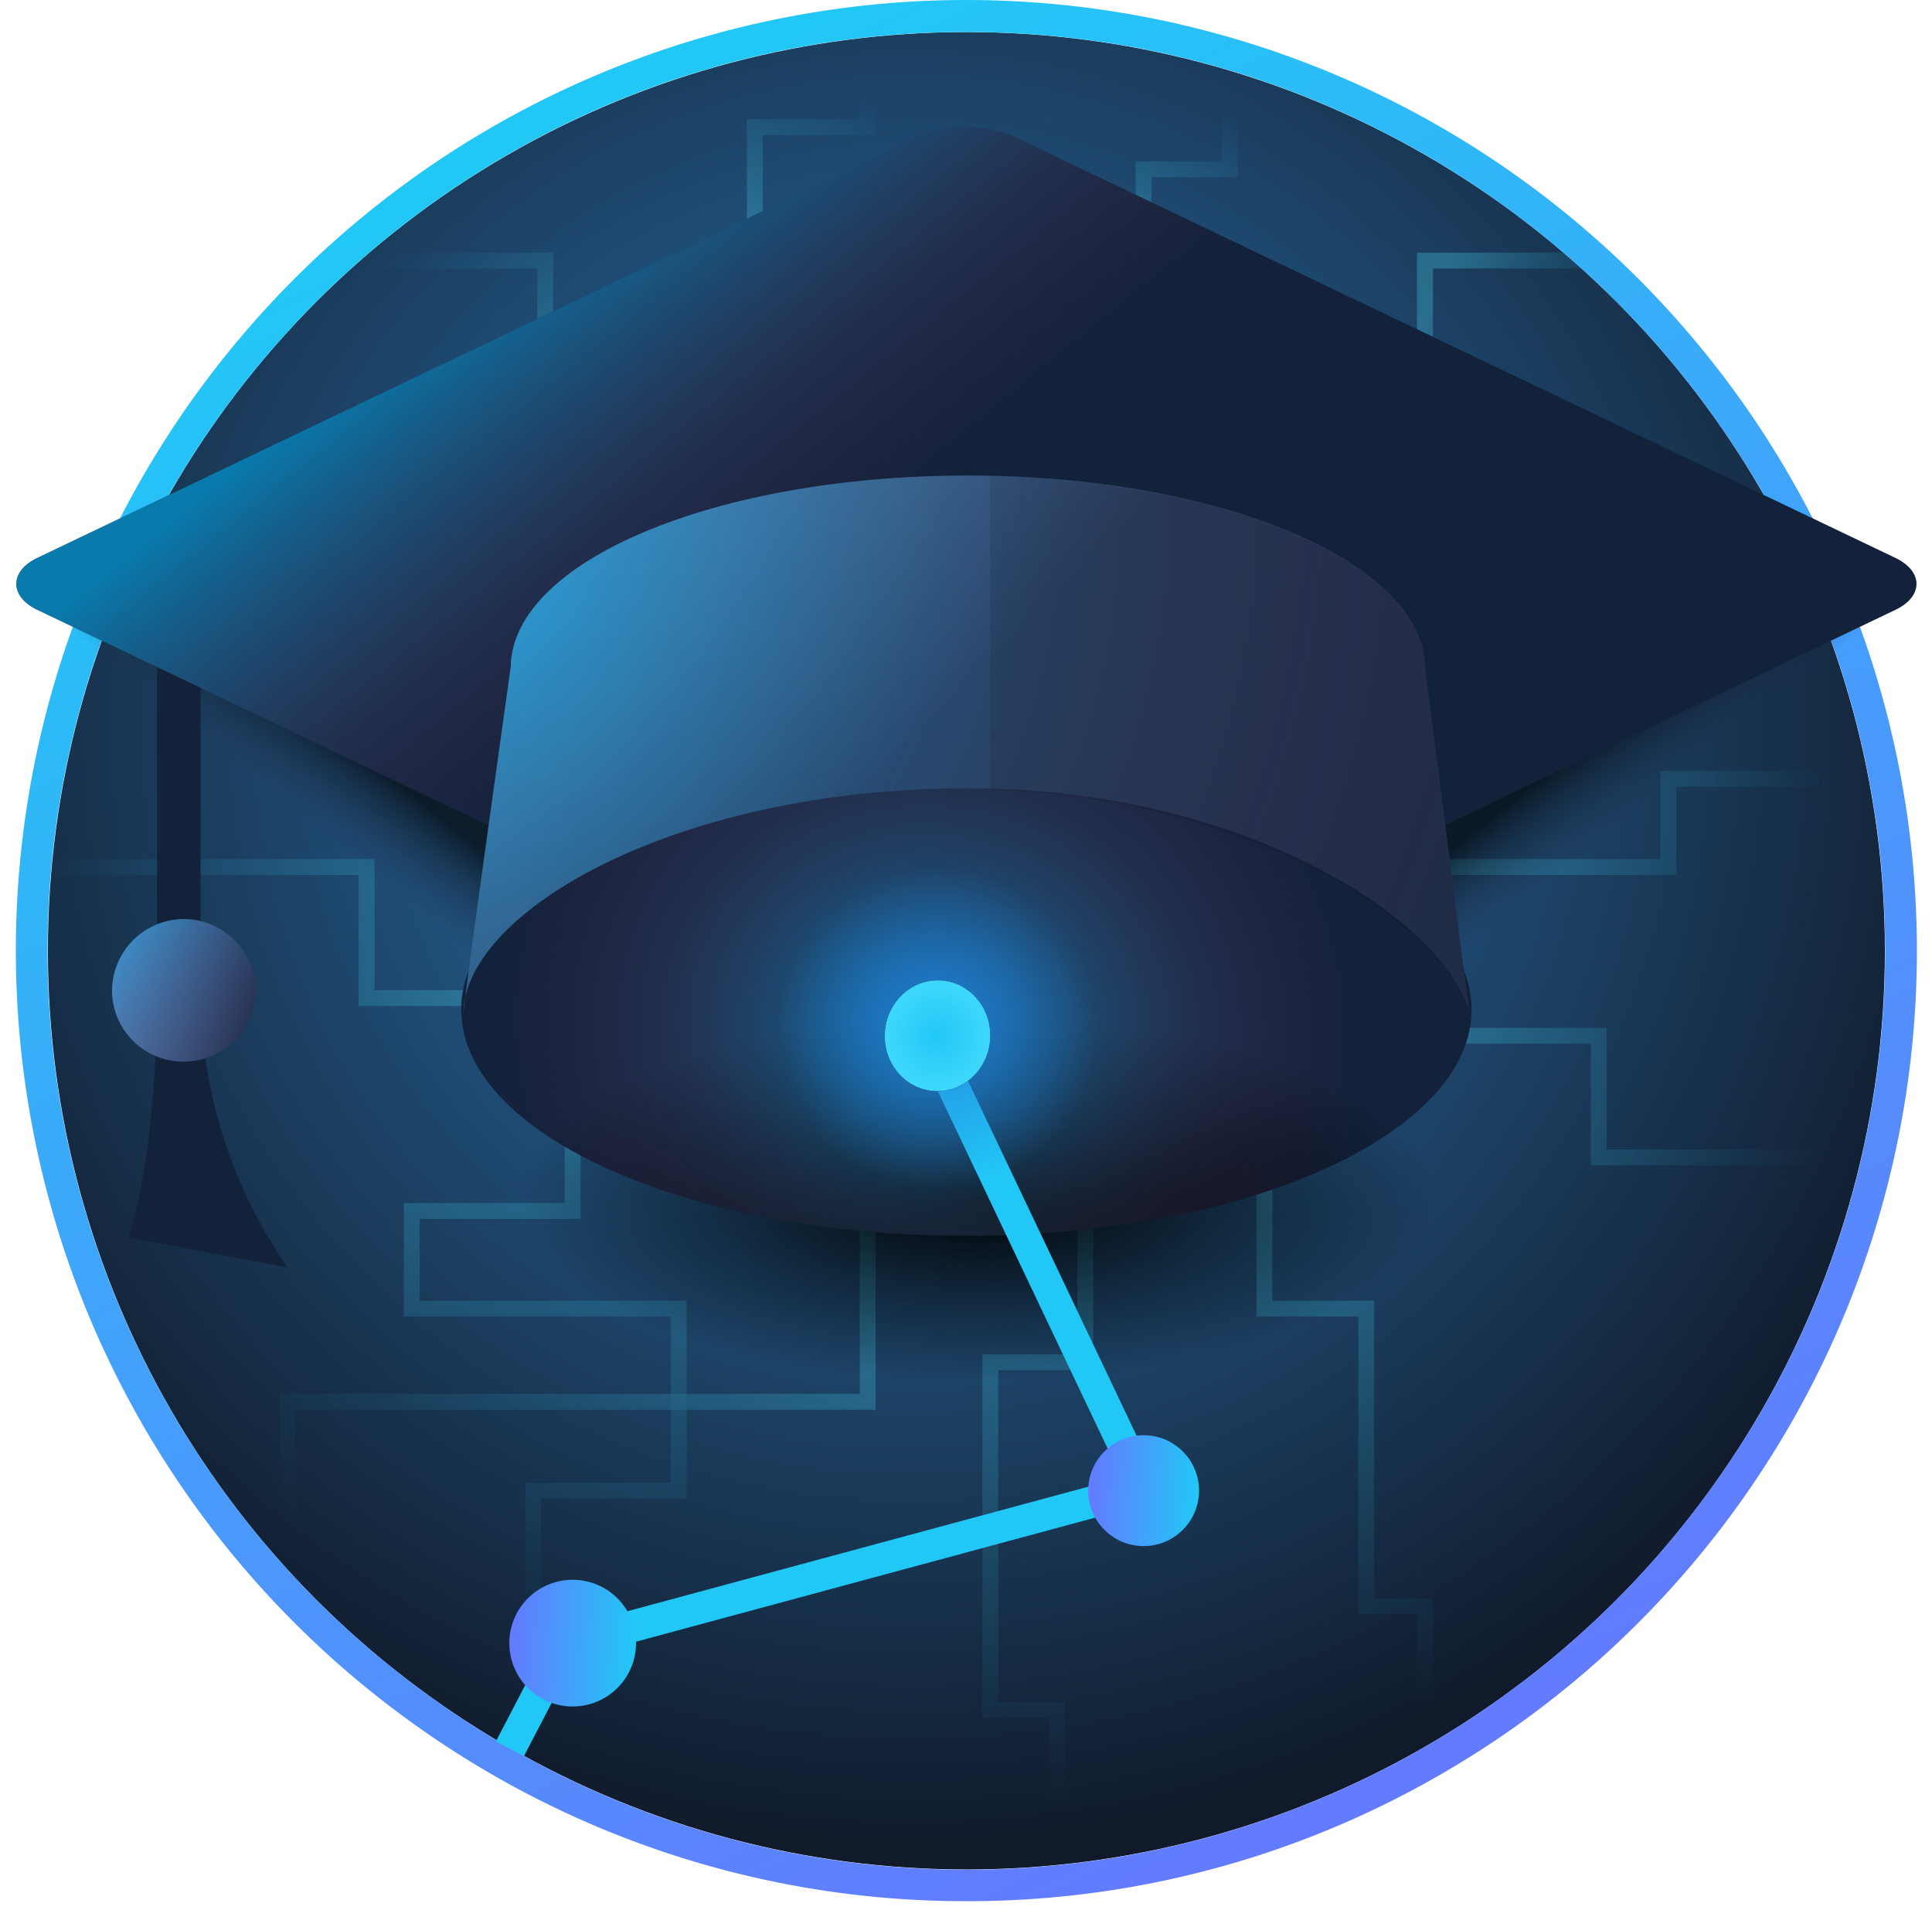 <svg xmlns="http://www.w3.org/2000/svg" xmlns:xlink="http://www.w3.org/1999/xlink" width="122" height="121"><defs><linearGradient id="b" x1="48.407%" x2="51.799%" y1="82.045%" y2="0%"><stop offset="0%" stop-color="#27CBF7" stop-opacity="0"/><stop offset="100%" stop-color="#4FE7FC"/></linearGradient><linearGradient id="c" x1="17.042%" x2="100%" y1="92.829%" y2="22.786%"><stop offset="0%" stop-color="#27CBF7" stop-opacity="0"/><stop offset="100%" stop-color="#4FE7FC"/></linearGradient><linearGradient id="d" x1="50.956%" x2="49.044%" y1="91.389%" y2="5.53%"><stop offset="0%" stop-color="#27CBF7" stop-opacity="0"/><stop offset="100%" stop-color="#4FE7FC"/></linearGradient><linearGradient id="e" x1="53.055%" x2="46.945%" y1="91.389%" y2="5.53%"><stop offset="0%" stop-color="#27CBF7" stop-opacity="0"/><stop offset="100%" stop-color="#4FE7FC"/></linearGradient><linearGradient id="f" x1="15.184%" x2="89.353%" y1="47.66%" y2="50%"><stop offset="0%" stop-color="#4FE7FC"/><stop offset="0%" stop-color="#4FE7FC"/><stop offset="100%" stop-color="#27CBF7" stop-opacity="0"/></linearGradient><linearGradient id="g" x1="-2.917%" x2="89.353%" y1="47.609%" y2="50%"><stop offset="0%" stop-color="#27CBF7" stop-opacity="0"/><stop offset="100%" stop-color="#4FE7FC"/><stop offset="100%" stop-color="#4FE7FC"/></linearGradient><linearGradient id="h" x1="100.585%" x2="42.229%" y1="69.43%" y2="-16.157%"><stop offset="0%" stop-color="#4FE7FC"/><stop offset="100%" stop-color="#27CBF7" stop-opacity="0"/></linearGradient><linearGradient id="i" x1="37.797%" x2="62.203%" y1="100%" y2="17.035%"><stop offset="0%" stop-color="#4FE7FC"/><stop offset="100%" stop-color="#27CBF7" stop-opacity="0"/></linearGradient><linearGradient id="j" x1="40.797%" x2="59.203%" y1="100%" y2="17.035%"><stop offset="0%" stop-color="#4FE7FC"/><stop offset="100%" stop-color="#27CBF7" stop-opacity="0"/></linearGradient><linearGradient id="k" x1="15.184%" x2="89.353%" y1="8.534%" y2="50%"><stop offset="0%" stop-color="#4FE7FC"/><stop offset="0%" stop-color="#4FE7FC"/><stop offset="100%" stop-color="#27CBF7" stop-opacity="0"/></linearGradient><linearGradient id="l" x1="15.184%" x2="89.353%" y1="48.483%" y2="50%"><stop offset="0%" stop-color="#4FE7FC"/><stop offset="0%" stop-color="#4FE7FC"/><stop offset="100%" stop-color="#27CBF7" stop-opacity="0"/></linearGradient><linearGradient id="m" x1="75.6%" x2="34.1%" y1="92.3%" y2="3.7%"><stop offset="0%" stop-color="#637BFF"/><stop offset="100%" stop-color="#21C8F6"/></linearGradient><linearGradient id="n" x1="44.237%" x2="58.51%" y1="69.306%" y2="54.064%"><stop offset="0%"/><stop offset="100%" stop-color="#213350" stop-opacity="0"/></linearGradient><linearGradient id="o" x1="0%" x2="100%" y1="25.804%" y2="50%"><stop offset="0%" stop-color="#5A84BD"/><stop offset="100%" stop-color="#1F3251"/></linearGradient><linearGradient id="p" x1="-26.657%" x2="100%" y1=".828%" y2="117.186%"><stop offset="0%" stop-color="#00BAFF"/><stop offset="100%" stop-color="#83234B" stop-opacity="0"/></linearGradient><linearGradient id="q" x1="5.168%" x2="30.222%" y1="41.06%" y2="58.512%"><stop offset="0%" stop-color="#00BAFF"/><stop offset="100%" stop-color="#83234B" stop-opacity="0"/></linearGradient><linearGradient id="t" x1="-4.8%" x2="39.08%" y1="37.092%" y2="60.116%"><stop offset="0%" stop-color="#5B79A2"/><stop offset="100%" stop-color="#20314E"/></linearGradient><linearGradient id="w" x1="50%" x2="50%" y1="0%" y2="97.5%"><stop offset="0%" stop-color="#21C8F6"/><stop offset="100%" stop-color="#637BFF"/></linearGradient><radialGradient id="a" cx="46.945%" cy="37.936%" r="62.439%" fx="46.945%" fy="37.936%"><stop offset="0%" stop-color="#2D79B7"/><stop offset="100%" stop-color="#101A2A"/></radialGradient><radialGradient id="r" cx="52.506%" cy="57.364%" r="80.533%" fx="52.506%" fy="57.364%" gradientTransform="matrix(.529 0 0 .398 .247 .345)"><stop offset="0%"/><stop offset="100%" stop-opacity="0"/></radialGradient><radialGradient id="s" cx="46.3%" cy="55.812%" r="84.548%" fx="46.3%" fy="55.812%" gradientTransform="matrix(-.047 .995 -.514 -.11 .772 .159)"><stop offset="0%" stop-color="#00BAFF"/><stop offset="100%" stop-color="#83234B" stop-opacity="0"/></radialGradient><radialGradient id="u" cx="0%" cy="18.048%" r="209.144%" fx="0%" fy="18.048%" gradientTransform="matrix(.42 .621 -.365 .861 .066 .025)"><stop offset="0%" stop-color="#00BAFF"/><stop offset="100%" stop-color="#83234B" stop-opacity="0"/></radialGradient><radialGradient id="v" cx="50%" cy="50%" r="46.1%" fx="50%" fy="50%"><stop offset="0%" stop-color="#257EDD"/><stop offset="100%" stop-color="#267EDC" stop-opacity="0"/></radialGradient><radialGradient id="z" cx="50%" cy="50%" r="71.827%" fx="50%" fy="50%" gradientTransform="matrix(.952 0 0 1 .024 0)"><stop offset="0%" stop-color="#21C8F6"/><stop offset="100%" stop-color="#4BDEFF"/></radialGradient><ellipse id="y" cx="3.5" cy="3.333" rx="3.5" ry="3.333"/><filter id="x" width="271.4%" height="280%" x="-85.7%" y="-90%" filterUnits="objectBoundingBox"><feOffset in="SourceAlpha" result="shadowOffsetOuter1"/><feGaussianBlur in="shadowOffsetOuter1" result="shadowBlurOuter1" stdDeviation="2"/><feColorMatrix in="shadowBlurOuter1" values="0 0 0 0 0.18 0 0 0 0 0.812 0 0 0 0 0.976 0 0 0 1 0"/></filter></defs><g fill="none" fill-rule="evenodd"><g transform="translate(.982)"><circle cx="60.043" cy="60.024" r="58" fill="url(#a)"/><g opacity=".272"><path stroke="url(#b)" d="M33.16 64.976v9.45H22.998v6.167h16.86v11.493H30.67v18.345" transform="translate(2.02 2.024)"/><path stroke="url(#c)" d="M51.79 72.622v13.854H15.166v15.236" transform="translate(2.02 2.024)"/><path stroke="url(#d)" d="M65.534 72.622v11.354h-5.998v21.94h4.234V116" transform="translate(2.02 2.024)"/><path stroke="url(#e)" d="M76.842 69.418v11.175h6.429V99.38h3.709v11.051" transform="translate(2.02 2.024)"/><path stroke="url(#f)" d="M80.538 63.365h17.414v7.676h18.071" transform="translate(2.02 2.024)"/><path stroke="url(#g)" d="M33.16 60.988H20.147v-8.275H0" transform="translate(2.02 2.024)"/><path stroke="url(#h)" d="M31.428 28V14.426H18.671" transform="translate(2.02 2.024)"/><path stroke="url(#i)" d="M44.664 14.426V6h7.126V0" transform="translate(2.02 2.024)"/><path stroke="url(#j)" d="M69.213 14.426V8.658h5.449V1.726" transform="translate(2.02 2.024)"/><path stroke="url(#k)" d="M86.98 24.717V14.426h11.3" transform="translate(2.02 2.024)"/><path stroke="url(#l)" d="M84.072 52.713h18.271v-5.566h13.68" transform="translate(2.02 2.024)"/></g><path fill="url(#m)" fill-rule="nonzero" d="M60.043 120.024a59.714 59.714 0 01-33.547-10.247 60.183 60.183 0 01-21.739-26.4 59.92 59.92 0 015.532-56.9 60.174 60.174 0 0126.4-21.738 59.92 59.92 0 0156.9 5.532 60.169 60.169 0 0121.738 26.4 59.923 59.923 0 01-5.532 56.9 60.178 60.178 0 01-26.4 21.739 59.621 59.621 0 01-23.352 4.714zm0-118a57.716 57.716 0 00-32.429 9.905A58.158 58.158 0 006.6 37.447a57.927 57.927 0 005.348 55 58.175 58.175 0 0025.518 21.014 57.927 57.927 0 0055-5.348 58.175 58.175 0 0021.014-25.518 57.927 57.927 0 00-5.348-55A58.167 58.167 0 0082.614 6.582a57.623 57.623 0 00-22.571-4.558z"/><path fill="url(#n)" d="M92.817 43.99l.323-10.945h20.839l2.307 31.102-8.377-.953z" opacity=".657" transform="rotate(90 104.551 48.596)"/><path fill="url(#n)" d="M3.817 43.99l.323-10.945h20.839l2.307 31.102-8.377-.953z" opacity=".657" transform="matrix(0 1 1 0 -33.045 33.045)"/></g><g transform="translate(1.029 8.023)"><path fill="#13223B" fill-rule="nonzero" d="M7.055 70.093S8.797 65.8 8.888 54.837h2.75A30.642 30.642 0 0017.139 72L7.055 70.093zM8.888 52.93V31h2.75v21.93h-2.75z"/><path fill="url(#o)" fill-rule="nonzero" d="M10.584 50a4.56 4.56 0 014.537 4.5 4.558 4.558 0 01-4.537 4.5 4.507 4.507 0 01-4.538-4.5 4.56 4.56 0 014.538-4.5z"/><path fill="url(#p)" fill-rule="nonzero" d="M10.584 50a4.56 4.56 0 014.537 4.5 4.558 4.558 0 01-4.537 4.5 4.507 4.507 0 01-4.538-4.5 4.56 4.56 0 014.538-4.5z" opacity=".578"/><path fill="#13223B" fill-rule="nonzero" d="M28.096 55.711c0-3.409 2.687-6.55 7.17-9.014l-34-16.25c-1.688-.852-1.688-2.367 0-3.218L56.896.64a7.822 7.822 0 016.193 0l55.637 26.59c1.688.852 1.688 2.366 0 3.217l-34 16.254c4.483 2.464 7.17 5.606 7.17 9.014 0 7.851-14.261 14.286-31.9 14.286s-31.9-6.435-31.9-14.289z"/><path fill="url(#q)" fill-rule="nonzero" d="M28.096 55.711c0-3.409 2.687-6.55 7.17-9.014l-34-16.25c-1.688-.852-1.688-2.367 0-3.218L56.896.64a7.822 7.822 0 016.193 0l55.637 26.59c1.688.852 1.688 2.366 0 3.217l-34 16.254c4.483 2.464 7.17 5.606 7.17 9.014 0 7.851-14.261 14.286-31.9 14.286s-31.9-6.435-31.9-14.289z" opacity=".578"/><ellipse cx="58.971" cy="64.977" fill="url(#r)" rx="34" ry="18"/><path fill="url(#s)" fill-rule="nonzero" d="M59.471 39.977c10.302 0 19.55 2.486 25.87 6.429l-.615.294c4.483 2.464 7.17 5.606 7.17 9.014 0 7.851-14.261 14.286-31.9 14.286s-31.9-6.435-31.9-14.289c0-3.409 2.687-6.55 7.17-9.014l-1.202-.574c6.306-3.778 15.354-6.146 25.407-6.146z" opacity=".578"/><path fill="url(#t)" fill-rule="nonzero" d="M88.957 34.183C88.957 27.478 76.065 22 60.09 22c-15.882 0-28.774 5.383-28.867 12.09 0 0-3.083 21.91-2.992 21.91 0-6.422 13.359-14.26 31.857-14.26 17.19 0 29.989 8.121 31.67 14.166.002 0-2.801-21.723-2.801-21.723z"/><path fill="url(#u)" fill-rule="nonzero" d="M88.957 34.183C88.957 27.478 76.065 22 60.09 22c-15.882 0-28.774 5.383-28.867 12.09 0 0-3.083 21.91-2.992 21.91 0-6.422 13.359-14.26 31.857-14.26 17.19 0 29.989 8.121 31.67 14.166.002 0-2.801-21.723-2.801-21.723z" opacity=".578"/><path fill="#000" fill-opacity=".29" fill-rule="nonzero" d="M61.509 22v19.833C77.958 42.4 90.059 50.144 91.761 56l-2.836-21.816c0-6.517-12.101-11.712-27.416-12.184z" opacity=".34"/></g><g transform="rotate(93 12.866 64.327)"><path stroke="#21C8F6" stroke-width="2" d="M57.87 42.61l-6.742-3.075L39.335 3.486l-28.36 15.351"/><circle cx="11" cy="18" r="11" fill="url(#v)" fill-rule="nonzero" opacity=".842"/><circle cx="51" cy="39" r="4" fill="url(#w)" fill-rule="nonzero"/><circle cx="39.5" cy="3.5" r="3.5" fill="url(#w)" fill-rule="nonzero"/><g transform="translate(8 14.667)" fill-rule="nonzero"><use fill="#000" filter="url(#x)" xlink:href="#y"/><use fill="url(#z)" xlink:href="#y"/></g></g></g></svg>